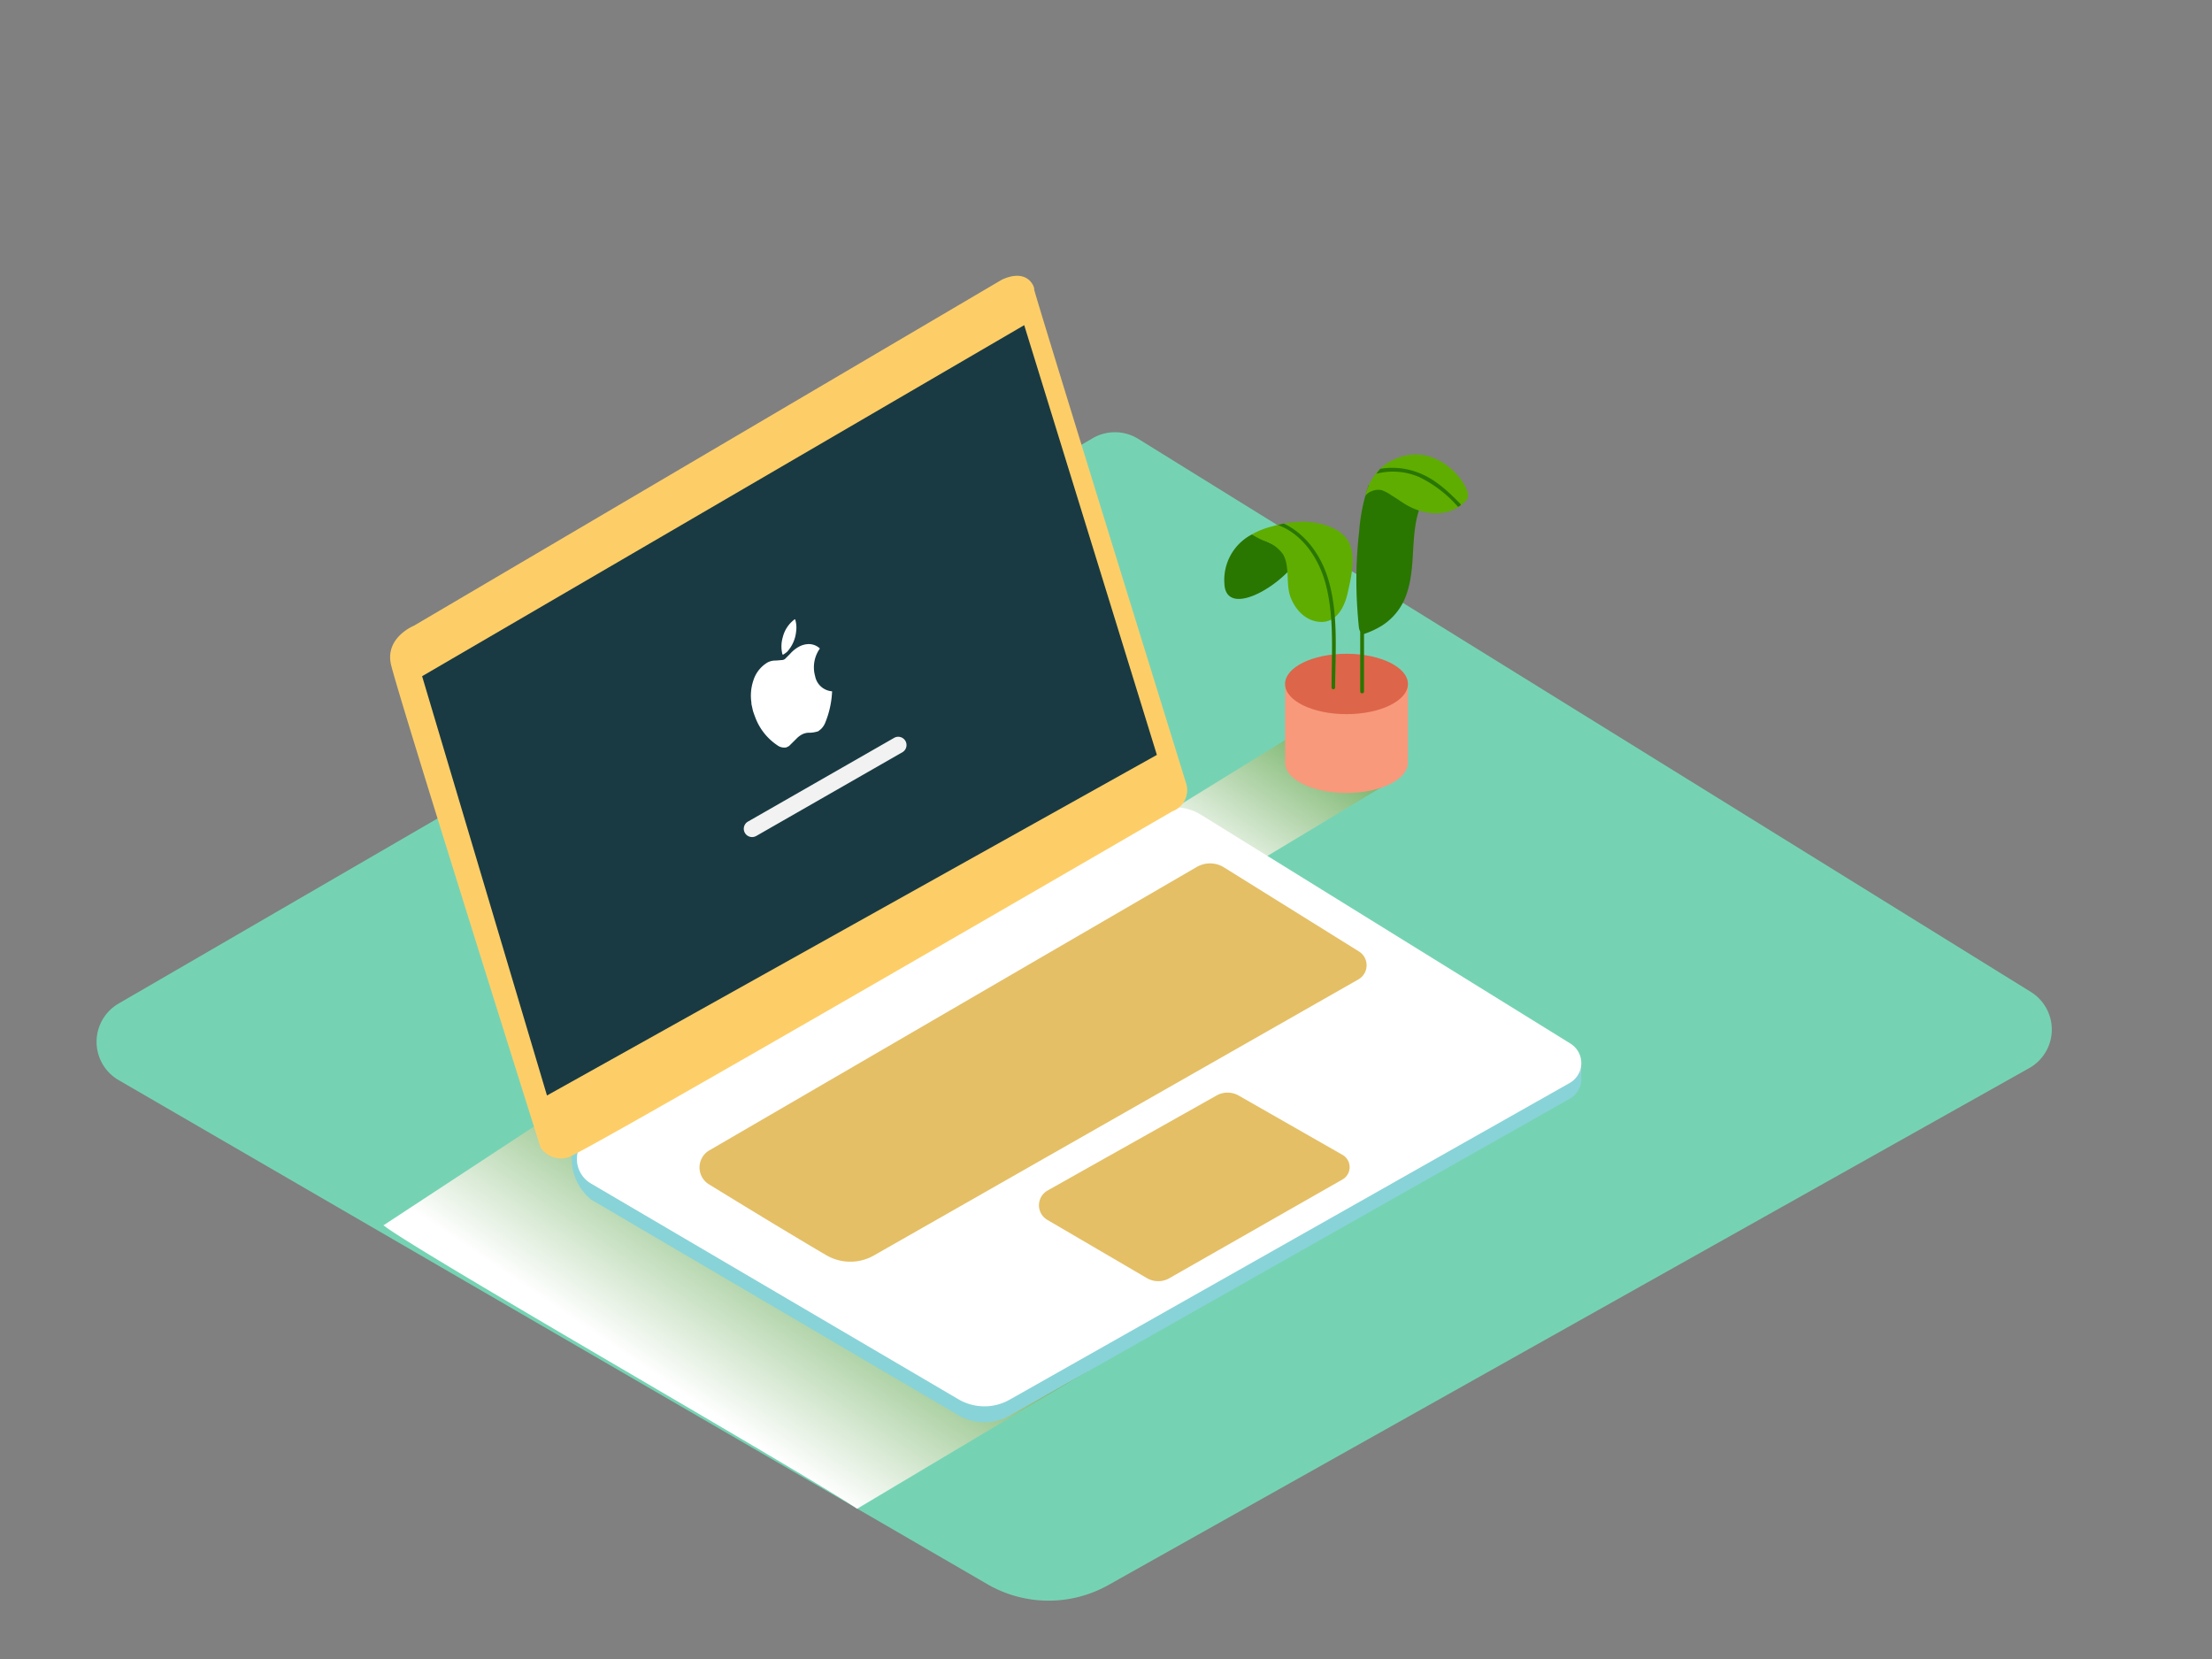 <svg xmlns="http://www.w3.org/2000/svg" xmlns:xlink="http://www.w3.org/1999/xlink" viewBox="0 0 400 300"><rect x="0" y="0" width="400" height="300" fill="#808080" stroke="none"/><defs><linearGradient id="linear-gradient" x1="237.46" y1="132.61" x2="219.77" y2="158.66" gradientUnits="userSpaceOnUse"><stop offset="0" stop-color="#78b46a"/><stop offset="1" stop-color="#fff"/></linearGradient><linearGradient id="linear-gradient-2" x1="144.78" y1="217.49" x2="121.95" y2="251.12" xlink:href="#linear-gradient"/></defs><title>A</title><g style="isolation:isolate"><g id="Layer_2" data-name="Layer 2"><path d="M200.42,286.63,367,193.12a8,8,0,0,0,.3-13.71L205.81,79.35a8,8,0,0,0-8.19-.12L21.39,181.51a8,8,0,0,0,0,13.77l157.14,91.18A22.07,22.07,0,0,0,200.42,286.63Z" fill="#75d3b4"/><path d="M204.53,153.09c-.21-.17-1.42-1-1.59-1.11l33.65-20.74,17.26,8.69-35.68,21.49C208.59,155,214,159.74,204.53,153.09Z" fill="url(#linear-gradient)" style="mix-blend-mode:multiply"/><path d="M69.91,222a6.77,6.77,0,0,0-.57-.42L102,200.14,196.8,247.9,155,272.83C145.46,266.42,79.37,228.64,69.91,222Z" fill="url(#linear-gradient-2)" style="mix-blend-mode:multiply"/><polyline points="285.91 191.83 285.91 195.25 284.18 197.37" fill="#adcee1"/><path d="M217.23,150.22,284,191.57a4.14,4.14,0,0,1-.14,7.11L182.57,256a9.27,9.27,0,0,1-9.26-.08l-66.42-39c-4.83-4-4.47-11.43,0-11.74l100.66-55A9.41,9.41,0,0,1,217.23,150.22Z" fill="#88d3d8"/><path d="M217.23,147.37,284,188.72a4.14,4.14,0,0,1-.14,7.11L182.57,253.11a9.27,9.27,0,0,1-9.26-.08l-66.42-39a5.14,5.14,0,0,1,0-8.9l100.66-57.88A9.41,9.41,0,0,1,217.23,147.37Z" fill="#fff"/><path d="M214.51,141.72S186.81,52.3,187,52.3s-.86-4-5.82-1.73L74.83,113.16s-5.16,2.09-4.15,6.89,27.08,87.5,27.08,87.5a4.49,4.49,0,0,0,5,1.73C106,208.28,212,146.71,212,146.71A4.07,4.07,0,0,0,214.51,141.72Z" fill="#fdce68"/><polygon points="185.21 58.8 76.33 122.28 98.91 198.1 209.2 136.51 185.21 58.8" fill="#193a42"/><path d="M221.33,156.85l24.4,15.2a2.94,2.94,0,0,1-.1,5.06L158.07,227a8.61,8.61,0,0,1-8.61,0c-5.63-3.28-15.32-9.19-21.25-12.83a3.58,3.58,0,0,1,.07-6.15c17.71-10.3,75.48-43.9,88.13-51.24A4.77,4.77,0,0,1,221.33,156.85Z" fill="#fdce68"/><path d="M220,198.1l-30.59,17.2a3.06,3.06,0,0,0,0,5.3l18,10.53a4.06,4.06,0,0,0,4.06,0l31.3-17.85a2.56,2.56,0,0,0,0-4.44L224,198.12A4.06,4.06,0,0,0,220,198.1Z" fill="#fdce68"/><path d="M221.33,156.85l24.4,15.2a2.94,2.94,0,0,1-.1,5.06L158.07,227a8.61,8.61,0,0,1-8.61,0c-5.63-3.28-15.32-9.19-21.25-12.83a3.58,3.58,0,0,1,.07-6.15c17.71-10.3,75.48-43.9,88.13-51.24A4.77,4.77,0,0,1,221.33,156.85Z" fill="#053855" opacity="0.1"/><path d="M220,198.1l-30.59,17.2a3.06,3.06,0,0,0,0,5.3l18,10.53a4.06,4.06,0,0,0,4.06,0l31.3-17.85a2.56,2.56,0,0,0,0-4.44L224,198.12A4.06,4.06,0,0,0,220,198.1Z" fill="#053855" opacity="0.1"/><path d="M143.79,112a5,5,0,0,1,.17,2.23,6.33,6.33,0,0,1-1.62,3.63,5,5,0,0,1-.69.5l0,0c-.1.05-.16,0-.19-.16a5.82,5.82,0,0,1,.1-3,5.71,5.71,0,0,1,2.13-3.2Z" fill="#fff"/><path d="M144.6,116.88a3.78,3.78,0,0,1,1.33-.39,2.9,2.9,0,0,1,2.33.78,5.89,5.89,0,0,0-.86,5,3.38,3.38,0,0,0,3.07,2.74,16.84,16.84,0,0,1-1.2,5.57,3.45,3.45,0,0,1-.76,1.21c-.17.16-.36.29-.54.44a5.22,5.22,0,0,1-1.8.27,2.88,2.88,0,0,0-1.14.31,4.07,4.07,0,0,0-1,.76l-1.35,1.34-.47.24a2.09,2.09,0,0,1-1.66-.39,10.51,10.51,0,0,1-4-5.11c-.14-.35-.26-.72-.39-1.09l-.28-1.26,0-.24a8.55,8.55,0,0,1,.35-4,5.79,5.79,0,0,1,2.59-3.28,3,3,0,0,1,1.27-.33c.46,0,.92-.07,1.39-.1a.83.83,0,0,0,.31-.09,1.05,1.05,0,0,0,.29-.22c.3-.32.62-.61.91-.93A5.74,5.74,0,0,1,144.6,116.88Z" fill="#fff"/><line x1="135.96" y1="149.9" x2="162.47" y2="134.72" fill="#fff"/><path d="M136.72,151.19,163.23,136a1.5,1.5,0,0,0-1.51-2.59L135.2,148.6a1.5,1.5,0,0,0,1.51,2.59Z" fill="#f2f2f2"/><polyline points="232.39 123.68 232.39 137.41 254.6 137.41 254.6 123.68" fill="#f8997c"/><ellipse cx="243.49" cy="123.68" rx="11.11" ry="5.46" fill="#dd654a"/><ellipse cx="243.49" cy="137.94" rx="11.11" ry="5.46" fill="#f8997c"/><path d="M255.93,91.76c-2.34-1-5.59-4.15-8.43-4.05a33.19,33.19,0,0,0-1.72,8.43,76.47,76.47,0,0,0-.32,14.07q.1,1.57.26,3.13a2.49,2.49,0,0,0,.25.88q0,5.43,0,10.87a.35.35,0,0,0,.69,0q0-5.23,0-10.45a15.41,15.41,0,0,0,3.18-1.47,10.82,10.82,0,0,0,4.47-5.62c1.79-5,.66-10.56,2.36-15.5C256.42,91.95,256.18,91.86,255.93,91.76Z" fill="#297600"/><path d="M251.13,83.58A8.7,8.7,0,0,0,248,86.82a5.44,5.44,0,0,0-.5,1l-.1.21h0a14.52,14.52,0,0,0-.53,1.72,2.15,2.15,0,0,1,1.18-.93,2.94,2.94,0,0,1,1.85-.17,7.77,7.77,0,0,1,1.7.91c.79.48,1.55,1,2.34,1.51,3.68,2.34,8.58,2.58,11.42-.83,0-.13.07-.27.1-.41C265.83,87.47,259.27,78.85,251.13,83.58Z" fill="#5fad00"/><path d="M263.69,91.66l.46-.3a.31.31,0,0,0-.09-.26c-2.22-2.28-4.61-4.52-7.65-5.65a13.11,13.11,0,0,0-6.83-.67c-.25.29-.47.59-.69.89a11.87,11.87,0,0,1,7.86.65,22,22,0,0,1,6.84,5.26A.33.33,0,0,0,263.69,91.66Z" fill="#297600"/><path d="M226.41,96.63a9.27,9.27,0,0,0-5,8.9c.26,6.55,11.06.16,13.93-5.37s3.32,2.36,3.32,2.36" fill="#297600"/><path d="M236.12,94.34a19.55,19.55,0,0,0-6,.83,14.54,14.54,0,0,0-3.73,1.46,12,12,0,0,0,2.16,1.15,6.56,6.56,0,0,1,3.49,2.5,5,5,0,0,1,.42,1c.66,2.16.09,4.77,1,6.94s2.7,4.08,5.25,4.24c3,.19,4.44-2.74,5-5.27s1.42-6,.46-8.58C243.07,95.57,239,94.48,236.12,94.34Z" fill="#5fad00"/><path d="M240.13,104.57c-1.28-4.14-4-8-7.95-9.88H232l-.19.06-.72.19c4.61,1.71,7.51,6.26,8.7,10.91,1.51,5.95,1,12.39,1,18.47a.32.32,0,0,0,.64,0C241.47,117.83,242.07,110.86,240.13,104.57Z" fill="#297600"/></g></g></svg>